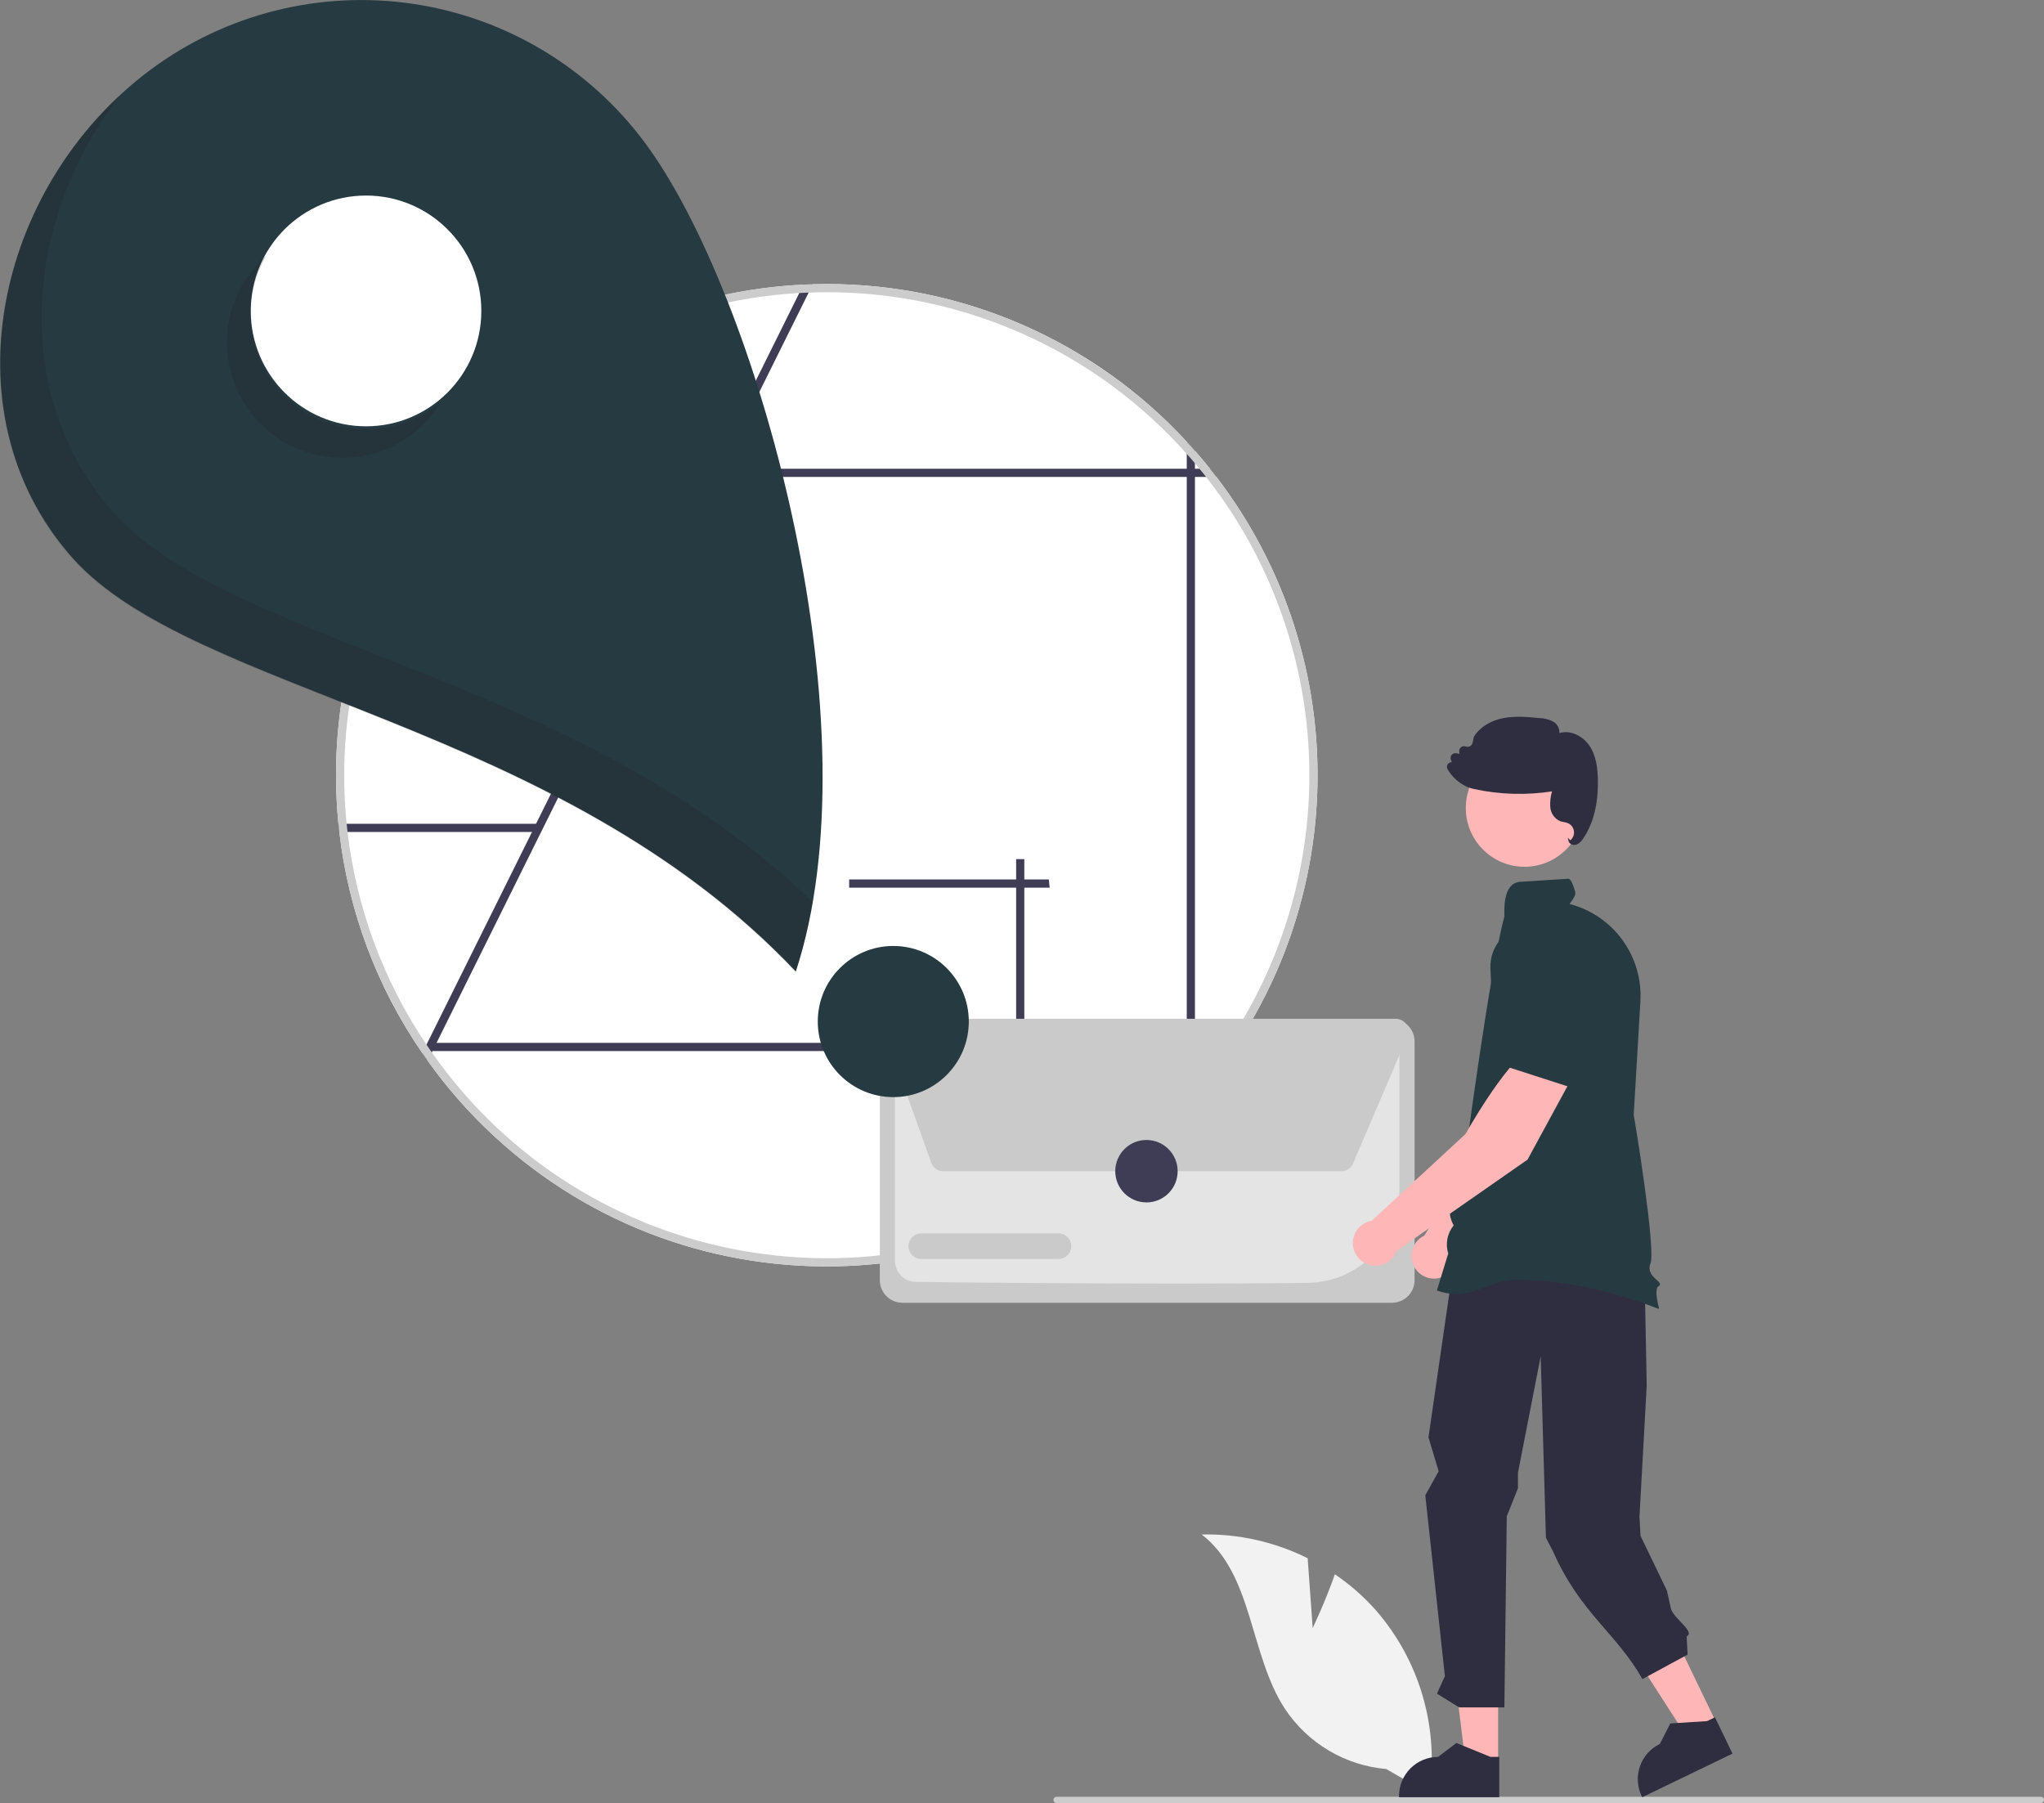 <svg width="373" height="329" viewBox="0 0 373 329" fill="none" xmlns="http://www.w3.org/2000/svg">
<rect x="0" y="0" width="373" height="329" fill="#808080" stroke="none"/>
<path d="M239.545 297.069L238.63 284.331C232.635 281.332 225.999 279.843 219.298 279.992C228.725 287.285 227.97 301.859 234.499 311.834C236.559 314.929 239.288 317.521 242.485 319.417C245.682 321.313 249.265 322.465 252.967 322.787L260.813 327.304C261.71 321.368 261.311 315.307 259.643 309.54C257.975 303.774 255.077 298.437 251.149 293.899C248.921 291.375 246.383 289.142 243.597 287.252C241.882 292.179 239.545 297.069 239.545 297.069Z" fill="#F2F2F2"/>
<path d="M192.812 329H372.425C372.577 329 372.724 328.939 372.831 328.831C372.939 328.723 373 328.577 373 328.424C373 328.271 372.939 328.125 372.831 328.017C372.724 327.909 372.577 327.848 372.425 327.848H192.812C192.66 327.848 192.513 327.909 192.406 328.017C192.298 328.125 192.237 328.271 192.237 328.424C192.237 328.577 192.298 328.723 192.406 328.831C192.513 328.939 192.66 329 192.812 329Z" fill="#CCCCCC"/>
<path d="M78.455 191.534V191.781H78.627C78.565 191.702 78.507 191.62 78.455 191.534ZM79.776 87.026C67.787 102.63 61.297 121.767 61.32 141.45C61.323 144.447 61.469 147.402 61.76 150.315C61.805 150.816 61.857 151.316 61.925 151.809C63.59 166.294 68.791 180.147 77.067 192.147C77.388 192.617 77.716 193.08 78.045 193.543C81.608 198.542 85.675 203.161 90.183 207.327C126.473 240.861 183.057 238.606 216.567 202.289C217.082 201.744 217.575 201.191 218.06 200.639C231.776 185.093 239.666 165.261 240.381 144.536C241.096 123.81 234.59 103.481 221.978 87.026C221.597 86.526 221.209 86.025 220.806 85.532C219.923 84.42 219.008 83.329 218.06 82.261C217.575 81.709 217.082 81.156 216.567 80.611C208.2 71.529 198.043 64.283 186.737 59.329C175.43 54.374 163.22 51.82 150.877 51.827C150.019 51.827 149.168 51.842 148.317 51.864C147.75 51.879 147.183 51.901 146.616 51.931C133.911 52.535 121.482 55.844 110.158 61.639C98.833 67.433 88.875 75.579 80.948 85.532C80.545 86.025 80.157 86.526 79.776 87.026L79.776 87.026ZM78.627 191.781C78.565 191.702 78.507 191.62 78.455 191.534V191.781H78.627Z" fill="white"/>
<path d="M77.829 190.616L78.082 190.1L97.083 151.809V151.801L97.822 150.315V150.308L129.212 87.026V87.019L129.951 85.532L129.958 85.525L145.855 53.462L146.616 51.931C147.183 51.901 147.75 51.879 148.317 51.864L147.564 53.388L131.623 85.525V85.532L130.884 87.019V87.026L98.673 151.958L98.665 151.966L79.664 190.287L78.918 191.781L78.799 192.027L78.045 193.543C77.716 193.08 77.388 192.617 77.067 192.147L77.829 190.616Z" fill="#3F3D56"/>
<path d="M98.352 150.315V151.809H61.925C61.857 151.316 61.805 150.816 61.76 150.315H98.352Z" fill="#3F3D56"/>
<path d="M154.962 161.967V160.473H191.389C191.457 160.966 191.509 161.467 191.554 161.967H154.962Z" fill="#3F3D56"/>
<path d="M185.431 156.763H186.923V193.217C186.431 193.285 185.931 193.337 185.431 193.382V156.763Z" fill="#3F3D56"/>
<path d="M221.978 87.026C221.597 86.526 221.209 86.025 220.806 85.532H218.06V82.261C217.575 81.709 217.082 81.156 216.567 80.611V85.532H80.948C80.545 86.025 80.157 86.526 79.776 87.026H216.567V202.289C217.082 201.744 217.575 201.191 218.06 200.639V87.026H221.978Z" fill="#3F3D56"/>
<path d="M217.313 190.286H78.454V191.78H217.313V190.286Z" fill="#3F3D56"/>
<path d="M78.455 191.534V191.781H78.627C78.565 191.702 78.507 191.62 78.455 191.534ZM79.776 87.026C67.787 102.63 61.297 121.767 61.32 141.45C61.323 144.447 61.469 147.402 61.76 150.315C61.805 150.816 61.857 151.316 61.925 151.809C63.59 166.294 68.791 180.147 77.067 192.147C77.388 192.617 77.716 193.08 78.045 193.543C81.608 198.542 85.675 203.161 90.183 207.327C126.473 240.861 183.057 238.606 216.567 202.289C217.082 201.744 217.575 201.191 218.06 200.639C231.776 185.093 239.666 165.261 240.381 144.536C241.096 123.81 234.59 103.481 221.978 87.026C221.597 86.526 221.209 86.025 220.806 85.532C219.923 84.42 219.008 83.329 218.06 82.261C217.575 81.709 217.082 81.156 216.567 80.611C208.2 71.529 198.043 64.283 186.737 59.329C175.43 54.374 163.22 51.82 150.877 51.827C150.019 51.827 149.168 51.842 148.317 51.864C147.75 51.879 147.183 51.901 146.616 51.931C133.911 52.535 121.482 55.844 110.158 61.639C98.833 67.433 88.875 75.579 80.948 85.532C80.545 86.025 80.157 86.526 79.776 87.026L79.776 87.026ZM63.425 151.809C63.358 151.316 63.305 150.815 63.253 150.315C60.978 127.631 67.575 104.947 81.657 87.026C82.052 86.526 82.448 86.025 82.859 85.532C90.572 76.117 100.153 68.406 110.996 62.886C121.839 57.366 133.709 54.157 145.854 53.462C146.421 53.432 146.989 53.402 147.563 53.388C148.66 53.343 149.765 53.32 150.877 53.32C163.288 53.313 175.559 55.938 186.882 61.023C198.205 66.109 208.323 73.538 216.567 82.821C217.082 83.389 217.582 83.957 218.06 84.539C218.351 84.868 218.627 85.196 218.896 85.532C219.306 86.025 219.701 86.526 220.097 87.026C232.646 102.97 239.298 122.765 238.927 143.057C238.555 163.349 231.183 182.888 218.06 198.361C217.582 198.943 217.082 199.511 216.567 200.078C212.023 205.187 206.899 209.749 201.3 213.671C161.5 241.547 106.654 231.857 78.799 192.027C78.739 191.945 78.679 191.863 78.627 191.781C78.565 191.702 78.507 191.62 78.455 191.534C78.239 191.228 78.03 190.922 77.829 190.616C69.989 179.022 65.049 165.713 63.425 151.809L63.425 151.809ZM78.627 191.781C78.565 191.702 78.507 191.62 78.455 191.534V191.781H78.627Z" fill="#CCCCCC"/>
<path d="M254.021 237.712H164.671C163.579 237.711 162.532 237.276 161.759 236.503C160.987 235.73 160.552 234.681 160.551 233.588V190.02C160.552 188.927 160.987 187.878 161.759 187.105C162.532 186.332 163.579 185.897 164.671 185.896H254.021C255.113 185.897 256.16 186.332 256.933 187.105C257.705 187.878 258.14 188.927 258.141 190.02V233.588C258.14 234.681 257.705 235.73 256.933 236.503C256.16 237.276 255.113 237.711 254.021 237.712Z" fill="#CACACA"/>
<path d="M214.664 234.206C195.096 234.206 174.692 234.019 167.079 233.898C166.077 233.877 165.123 233.465 164.421 232.75C163.718 232.036 163.323 231.074 163.319 230.072V190.023C163.32 189.664 163.462 189.32 163.715 189.066C163.969 188.812 164.312 188.668 164.671 188.667H254.018C254.376 188.667 254.72 188.81 254.974 189.063C255.228 189.317 255.372 189.661 255.373 190.02V217.192C255.356 221.627 253.603 225.88 250.489 229.036C247.376 232.193 243.15 234.003 238.718 234.078C231.623 234.17 223.221 234.206 214.664 234.206Z" fill="#E4E4E4"/>
<path d="M244.796 213.703H172.097C171.625 213.702 171.166 213.556 170.78 213.284C170.395 213.012 170.103 212.628 169.944 212.184L161.716 189.082C161.593 188.738 161.555 188.368 161.604 188.006C161.654 187.643 161.79 187.297 162 186.998C162.211 186.699 162.49 186.454 162.815 186.286C163.139 186.117 163.5 186.028 163.865 186.028L254.741 185.901H254.744C255.122 185.901 255.494 185.995 255.827 186.174C256.16 186.354 256.443 186.613 256.652 186.929C256.86 187.245 256.986 187.607 257.02 187.984C257.054 188.361 256.993 188.741 256.844 189.088L256.72 189.035L256.844 189.088L246.896 212.317C246.721 212.729 246.428 213.079 246.054 213.326C245.681 213.572 245.243 213.703 244.796 213.703Z" fill="#CACACA"/>
<path d="M193.168 229.714H168.1C167.482 229.713 166.891 229.467 166.455 229.03C166.019 228.593 165.774 228.001 165.774 227.383C165.774 226.766 166.019 226.174 166.455 225.737C166.891 225.3 167.482 225.054 168.1 225.053H193.168C193.785 225.054 194.377 225.3 194.813 225.737C195.249 226.174 195.494 226.766 195.494 227.383C195.494 228.001 195.249 228.593 194.813 229.03C194.377 229.467 193.785 229.713 193.168 229.714Z" fill="#CACACA"/>
<path d="M209.21 219.4C212.355 219.4 214.903 216.849 214.903 213.703C214.903 210.557 212.355 208.006 209.21 208.006C206.066 208.006 203.518 210.557 203.518 213.703C203.518 216.849 206.066 219.4 209.21 219.4Z" fill="#3F3D56"/>
<path d="M28.777 11.78C42.765 1.922 60.093 -1.971 76.95 0.956C93.806 3.884 108.81 13.392 118.66 27.39C139.173 56.54 159.757 132.978 145.227 177.259C101.888 131.447 35.307 126.687 13.178 101.73C-10.467 75.062 -0.351 32.308 28.777 11.78Z" fill="#263A41"/>
<path d="M66.797 77.787C78.416 77.787 87.835 68.362 87.835 56.734C87.835 45.107 78.416 35.681 66.797 35.681C55.178 35.681 45.759 45.107 45.759 56.734C45.759 68.362 55.178 77.787 66.797 77.787Z" fill="white"/>
<path d="M163.011 200.187C170.621 200.187 176.791 194.013 176.791 186.397C176.791 178.782 170.621 172.608 163.011 172.608C155.401 172.608 149.232 178.782 149.232 186.397C149.232 194.013 155.401 200.187 163.011 200.187Z" fill="#263A41"/>
<path opacity="0.2" d="M44.289 51.876C42.896 54.264 41.986 56.902 41.612 59.642C41.238 62.381 41.407 65.167 42.109 67.841C42.811 70.515 44.033 73.025 45.704 75.226C47.375 77.428 49.463 79.278 51.849 80.672C54.234 82.067 56.871 82.977 59.608 83.351C62.346 83.725 65.13 83.556 67.802 82.854C70.474 82.151 72.981 80.929 75.181 79.257C77.381 77.584 79.231 75.495 80.624 73.107C76.868 76.404 72.064 78.255 67.069 78.331C62.074 78.406 57.215 76.7 53.363 73.518C49.51 70.336 46.915 65.886 46.041 60.964C45.168 56.042 46.073 50.97 48.595 46.654C46.888 48.151 45.433 49.915 44.289 51.876Z" fill="#231F20"/>
<path opacity="0.2" d="M13.139 101.829C35.268 126.786 101.849 131.546 145.187 177.358C146.54 173.168 147.581 168.884 148.302 164.541C104.985 122.894 42.111 117.631 20.73 93.518C1.594 71.936 4.573 39.821 21.843 17.474C-1.842 39.447 -8.53 77.391 13.139 101.829Z" fill="#231F20"/>
<path d="M288.201 190.007L279.266 187.283C275.378 191.976 272.153 205.569 272.153 205.569L259.925 225.453C259.271 225.764 258.71 226.242 258.299 226.839C257.888 227.436 257.641 228.13 257.583 228.853C257.526 229.576 257.659 230.301 257.971 230.955C258.282 231.609 258.76 232.17 259.357 232.581C259.954 232.992 260.649 233.238 261.371 233.295C262.093 233.351 262.817 233.217 263.471 232.904C264.124 232.592 264.684 232.113 265.094 231.515C265.504 230.917 265.749 230.222 265.805 229.499L284.311 207.016L288.201 190.007Z" fill="#FFB6B6"/>
<path d="M288.029 192.177L289.681 178.642L285.98 172.457C285.249 171.245 284.194 170.263 282.934 169.619C281.674 168.976 280.259 168.699 278.85 168.818C276.941 168.992 275.169 169.886 273.893 171.318C272.617 172.75 271.931 174.613 271.976 176.531C272.114 182.348 273.03 189.704 276.604 191.715L276.64 191.735L288.029 192.177Z" fill="#263A41"/>
<path d="M313.268 314.473L307.911 317.061L295.386 297.612L303.294 293.793L313.268 314.473Z" fill="#FFB6B6"/>
<path d="M316.155 319.975L299.68 327.933L299.58 327.725C298.759 326.023 298.647 324.064 299.269 322.28C299.891 320.495 301.196 319.031 302.896 318.21L302.897 318.209L304.804 314.471L311.521 314.043L312.959 313.349L316.155 319.975Z" fill="#2F2E41"/>
<path d="M273.389 321.723L267.44 321.722L264.61 298.759L273.39 298.759L273.389 321.723Z" fill="#FFB6B6"/>
<path d="M273.599 327.933L255.305 327.932V327.701C255.305 325.811 256.055 323.999 257.39 322.662C258.726 321.326 260.537 320.575 262.425 320.575H262.426L265.767 318.038L272.002 320.575L273.599 320.576L273.599 327.933Z" fill="#2F2E41"/>
<path d="M267.493 215.222L260.676 262.267L262.531 268.457L260.097 272.841L263.672 305.839L262.221 309.036L266.275 311.539H274.526L274.964 276.682L277.002 271.564V268.744L281.151 247.489L282.108 280.577L283.432 283.134C288.366 294.336 295.012 298.004 299.711 306.378L307.962 301.905L307.789 298.57C309.446 297.73 305.3 295.275 304.902 293.459L304.18 290.208L299.367 280.231L299.183 276.717L300.501 252.819L299.881 220.638L289.058 212.356L267.493 215.222Z" fill="#2F2E41"/>
<path d="M278.205 158.159C284.125 158.159 288.924 153.357 288.924 147.432C288.924 141.508 284.125 136.705 278.205 136.705C272.284 136.705 267.485 141.508 267.485 147.432C267.485 153.357 272.284 158.159 278.205 158.159Z" fill="#FFB6B6"/>
<path d="M262.366 235.516L262.21 235.462L264.285 228.714C264.012 227.844 263.96 226.921 264.133 226.026C264.306 225.132 264.698 224.294 265.275 223.589C264.94 223.008 263.556 220.263 265.809 217.931C265.674 217.251 264.997 213.226 267.361 211.259C267.361 211.259 271.948 176.465 274.521 167.274C274.596 166.602 273.993 161.112 277.454 160.897C279.279 160.783 282.018 160.61 286.129 160.345C286.66 160.307 286.971 161.204 287.442 162.664C287.761 163.653 286.119 165.003 286.517 164.98L286.545 164.979L286.572 164.986C290.406 166.015 293.77 168.333 296.097 171.552C298.425 174.771 299.573 178.693 299.351 182.66L298.129 203.45C298.314 204.286 302.206 227.994 301.189 230.539C300.611 231.983 301.596 232.882 302.314 233.539C302.684 233.877 302.952 234.121 302.914 234.389C302.899 234.462 302.866 234.531 302.818 234.588C302.769 234.645 302.707 234.689 302.637 234.716C301.987 235.041 302.346 237.272 302.726 238.601L302.764 238.737L302.639 238.802C302.494 238.876 290.862 233.537 276.73 233.537C271.404 233.537 268.325 237.597 262.366 235.516Z" fill="#263A41"/>
<path d="M286.699 154.028C286.588 153.97 286.49 153.89 286.412 153.792C286.333 153.695 286.276 153.582 286.244 153.46L286.091 152.838L286.561 153.327C286.813 153.119 287.005 152.848 287.118 152.542C287.231 152.236 287.262 151.905 287.207 151.583C287.152 151.262 287.013 150.96 286.804 150.709C286.595 150.458 286.324 150.267 286.018 150.154C285.811 150.085 285.599 150.033 285.384 150C285.159 149.964 284.937 149.91 284.72 149.84C284.213 149.62 283.775 149.266 283.455 148.815C283.135 148.365 282.944 147.835 282.903 147.284C282.833 146.311 282.941 145.335 283.221 144.401C278.491 145.128 273.668 144.983 268.99 143.973C268.269 143.821 267.579 143.549 266.948 143.169C265.792 142.484 264.831 141.515 264.153 140.355C264.063 140.199 264.026 140.018 264.047 139.838C264.067 139.659 264.145 139.491 264.267 139.359C264.353 139.267 264.456 139.194 264.571 139.143C264.686 139.092 264.81 139.066 264.935 139.065L264.764 138.601C264.71 138.456 264.696 138.3 264.723 138.148C264.75 137.995 264.816 137.853 264.916 137.735C265.015 137.617 265.144 137.527 265.29 137.475C265.435 137.423 265.592 137.411 265.743 137.439L266.35 137.553L266.292 137.149C266.27 136.999 266.288 136.846 266.343 136.704C266.399 136.563 266.49 136.438 266.609 136.343C266.727 136.248 266.868 136.185 267.018 136.161C267.168 136.137 267.321 136.153 267.463 136.206C267.593 136.255 267.733 136.276 267.871 136.265C268.01 136.255 268.145 136.215 268.267 136.148C268.388 136.081 268.494 135.988 268.577 135.876C268.659 135.764 268.716 135.635 268.744 135.499L268.953 134.485L268.974 134.431C270.001 132.72 271.972 131.476 274.384 131.019C276.535 130.611 278.731 130.817 280.855 131.016C281.756 131.034 282.641 131.258 283.442 131.67C283.805 131.879 284.103 132.185 284.302 132.554C284.501 132.923 284.594 133.34 284.57 133.758C286.661 133.115 288.906 134.397 290.015 136.013C291.334 137.934 291.547 140.344 291.586 142.229C291.677 146.685 290.759 150.331 288.86 153.066C288.587 153.53 288.176 153.896 287.683 154.112C287.558 154.154 287.426 154.176 287.294 154.175C287.087 154.176 286.882 154.125 286.699 154.028Z" fill="#2F2E41"/>
<path d="M287.085 196.265L279.217 191.229C274.207 194.697 267.436 206.915 267.436 206.915L250.299 222.758C249.585 222.881 248.916 223.19 248.359 223.653C247.802 224.117 247.377 224.719 247.127 225.399C246.877 226.079 246.81 226.814 246.933 227.528C247.056 228.242 247.366 228.911 247.83 229.468C248.293 230.025 248.896 230.449 249.576 230.699C250.256 230.949 250.989 231.015 251.703 230.89C252.417 230.766 253.085 230.456 253.641 229.991C254.196 229.526 254.62 228.923 254.869 228.242L278.752 211.592L287.085 196.265Z" fill="#FFB6B6"/>
<path d="M286.335 198.308L291.575 185.722L289.68 178.767C289.303 177.402 288.552 176.171 287.512 175.212C286.472 174.252 285.185 173.603 283.796 173.337C281.911 172.989 279.964 173.371 278.349 174.405C276.734 175.439 275.571 177.048 275.097 178.907C273.661 184.546 272.559 191.876 275.458 194.777L275.487 194.806L286.335 198.308Z" fill="#263A41"/>
</svg>
